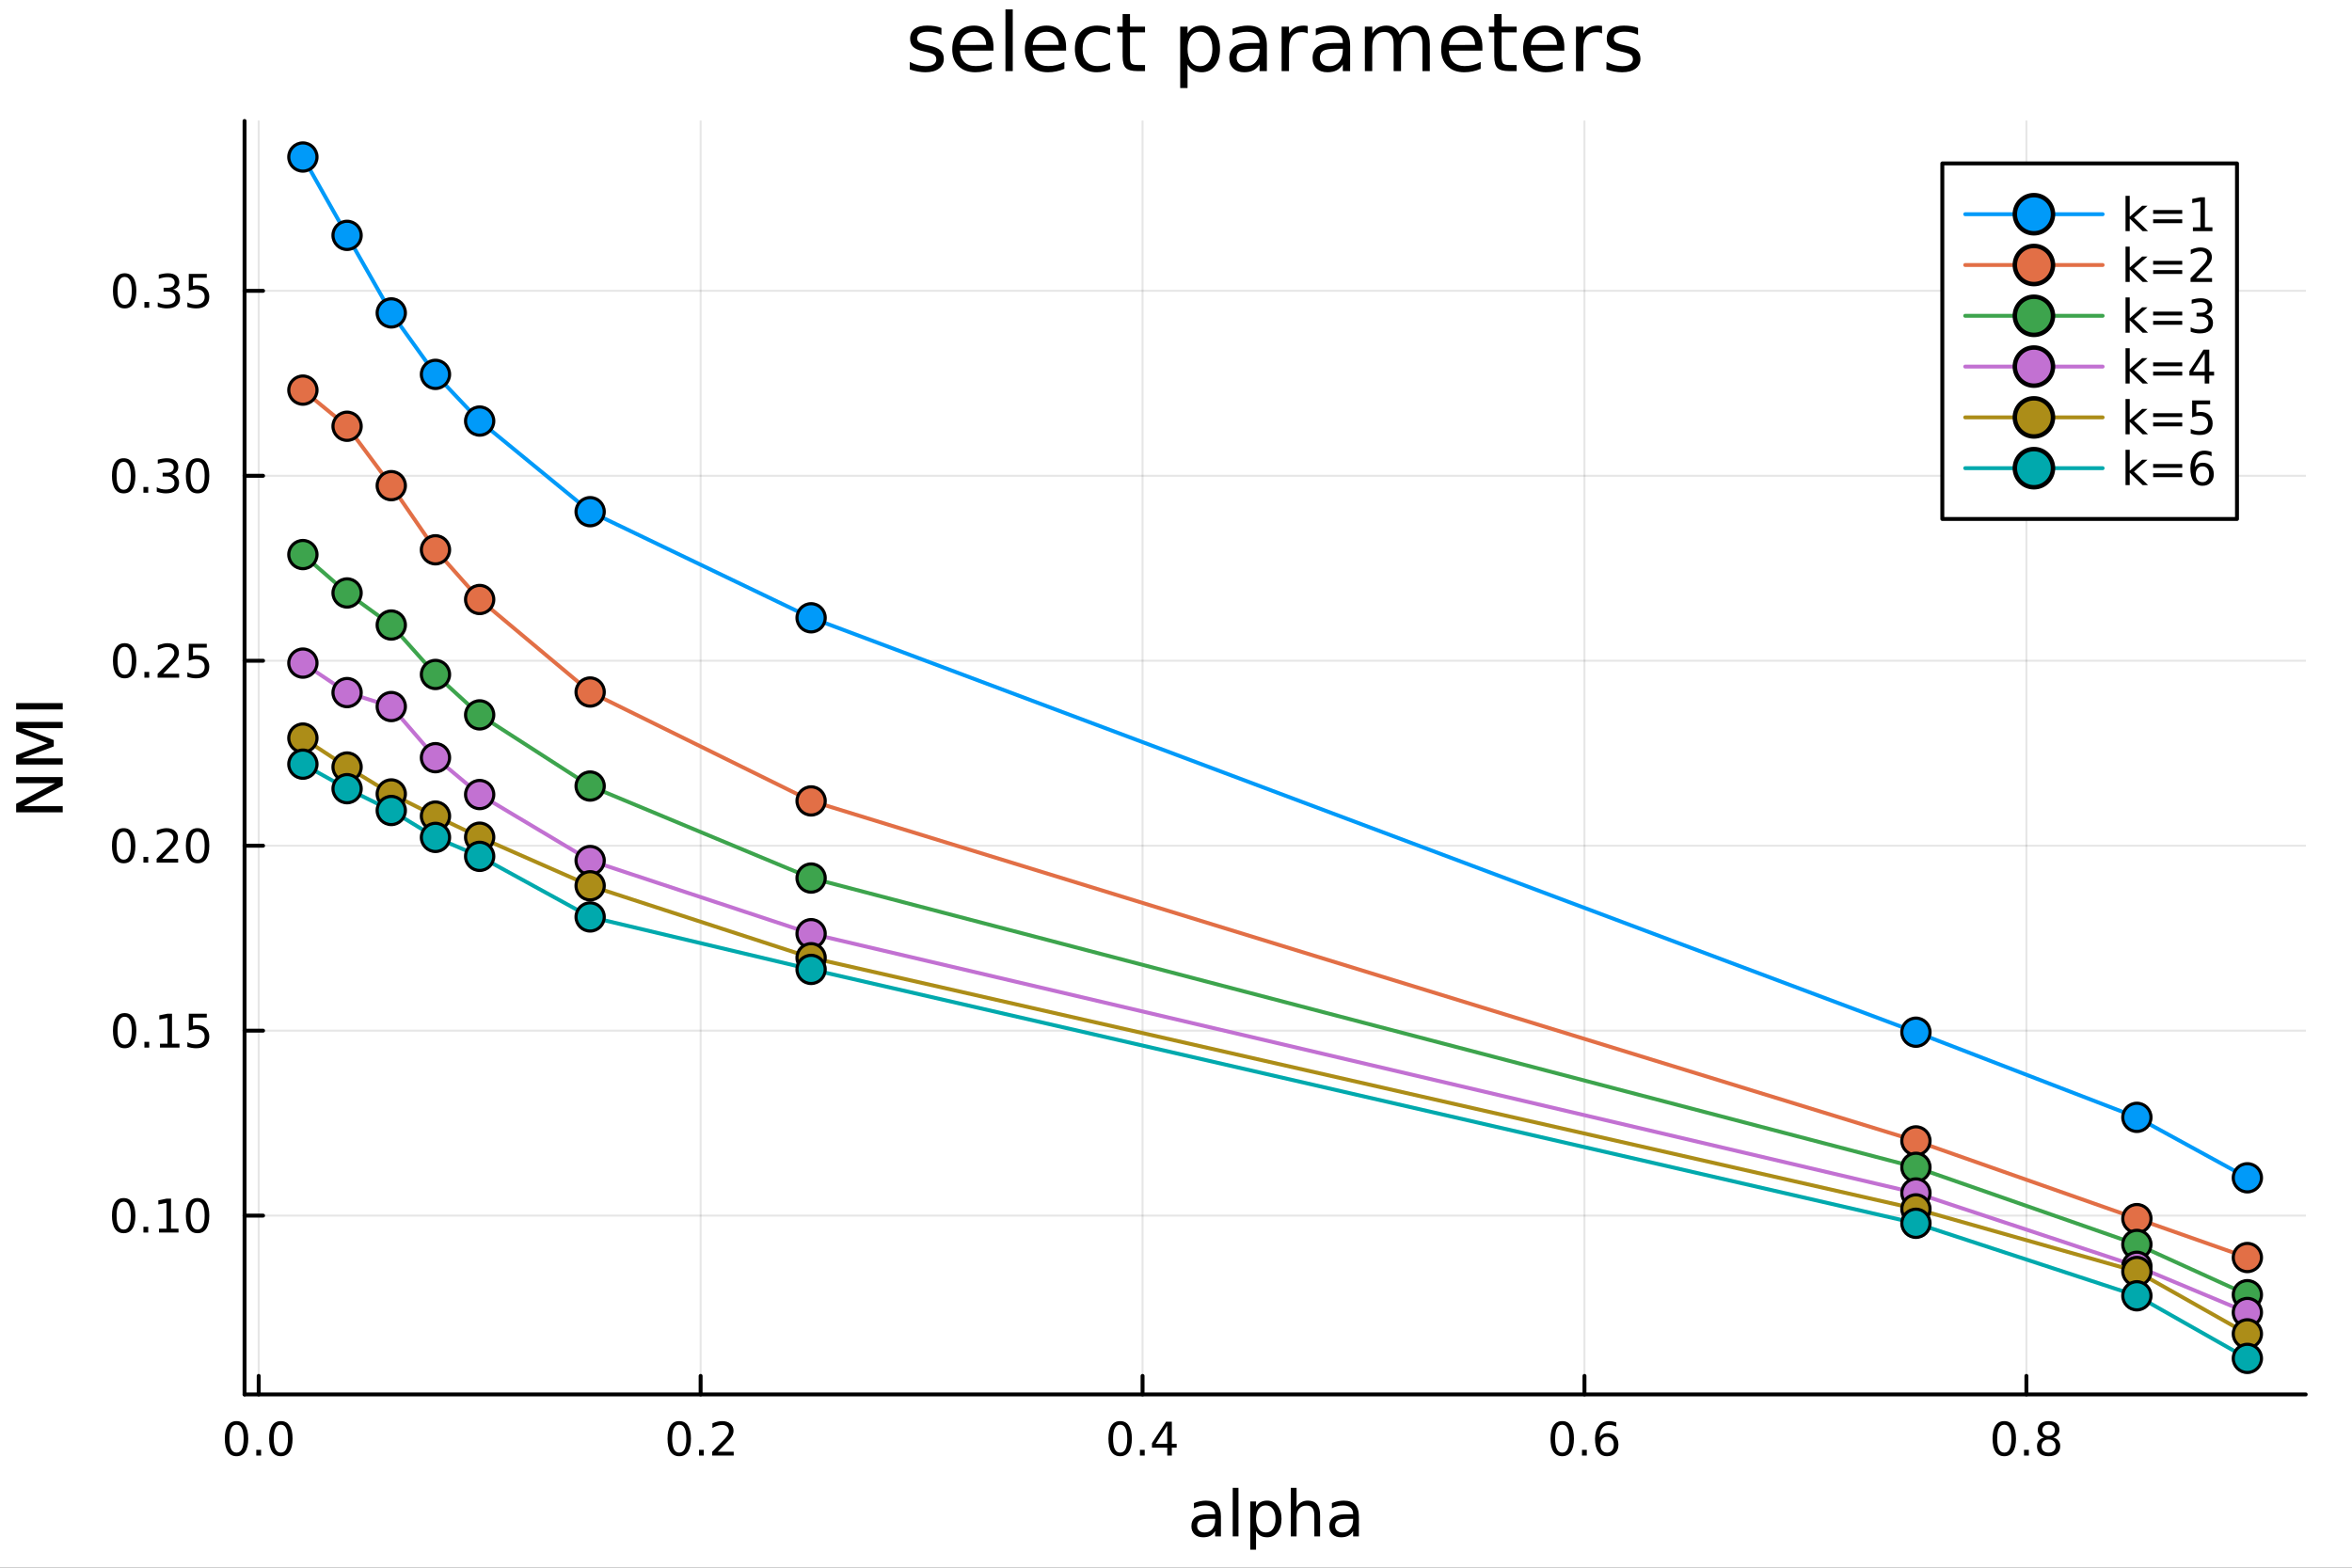 <?xml version="1.0" encoding="utf-8"?>
<svg xmlns="http://www.w3.org/2000/svg" xmlns:xlink="http://www.w3.org/1999/xlink" width="600" height="400" viewBox="0 0 2400 1600">
<rect x="0" y="0" width="2400" height="1600" fill="#333333" stroke="none"/>
<defs>
  <clipPath id="clip930">
    <rect x="0" y="0" width="2400" height="1600"/>
  </clipPath>
</defs>
<path clip-path="url(#clip930)" d="M0 1600 L2400 1600 L2400 0 L0 0  Z" fill="#ffffff" fill-rule="evenodd" fill-opacity="1"/>
<defs>
  <clipPath id="clip931">
    <rect x="480" y="0" width="1681" height="1600"/>
  </clipPath>
</defs>
<path clip-path="url(#clip930)" d="M249.542 1423.18 L2352.76 1423.18 L2352.76 123.472 L249.542 123.472  Z" fill="#ffffff" fill-rule="evenodd" fill-opacity="1"/>
<defs>
  <clipPath id="clip932">
    <rect x="249" y="123" width="2104" height="1301"/>
  </clipPath>
</defs>
<polyline clip-path="url(#clip932)" style="stroke:#000000; stroke-linecap:round; stroke-linejoin:round; stroke-width:2; stroke-opacity:0.1; fill:none" points="263.972,1423.18 263.972,123.472 "/>
<polyline clip-path="url(#clip932)" style="stroke:#000000; stroke-linecap:round; stroke-linejoin:round; stroke-width:2; stroke-opacity:0.1; fill:none" points="714.919,1423.18 714.919,123.472 "/>
<polyline clip-path="url(#clip932)" style="stroke:#000000; stroke-linecap:round; stroke-linejoin:round; stroke-width:2; stroke-opacity:0.1; fill:none" points="1165.87,1423.18 1165.87,123.472 "/>
<polyline clip-path="url(#clip932)" style="stroke:#000000; stroke-linecap:round; stroke-linejoin:round; stroke-width:2; stroke-opacity:0.1; fill:none" points="1616.81,1423.18 1616.81,123.472 "/>
<polyline clip-path="url(#clip932)" style="stroke:#000000; stroke-linecap:round; stroke-linejoin:round; stroke-width:2; stroke-opacity:0.1; fill:none" points="2067.76,1423.18 2067.76,123.472 "/>
<polyline clip-path="url(#clip930)" style="stroke:#000000; stroke-linecap:round; stroke-linejoin:round; stroke-width:4; stroke-opacity:1; fill:none" points="249.542,1423.18 2352.76,1423.18 "/>
<polyline clip-path="url(#clip930)" style="stroke:#000000; stroke-linecap:round; stroke-linejoin:round; stroke-width:4; stroke-opacity:1; fill:none" points="263.972,1423.18 263.972,1404.28 "/>
<polyline clip-path="url(#clip930)" style="stroke:#000000; stroke-linecap:round; stroke-linejoin:round; stroke-width:4; stroke-opacity:1; fill:none" points="714.919,1423.18 714.919,1404.28 "/>
<polyline clip-path="url(#clip930)" style="stroke:#000000; stroke-linecap:round; stroke-linejoin:round; stroke-width:4; stroke-opacity:1; fill:none" points="1165.87,1423.18 1165.87,1404.28 "/>
<polyline clip-path="url(#clip930)" style="stroke:#000000; stroke-linecap:round; stroke-linejoin:round; stroke-width:4; stroke-opacity:1; fill:none" points="1616.81,1423.18 1616.81,1404.28 "/>
<polyline clip-path="url(#clip930)" style="stroke:#000000; stroke-linecap:round; stroke-linejoin:round; stroke-width:4; stroke-opacity:1; fill:none" points="2067.76,1423.18 2067.76,1404.28 "/>
<path clip-path="url(#clip930)" d="M241.357 1454.1 Q237.746 1454.1 235.917 1457.66 Q234.111 1461.2 234.111 1468.33 Q234.111 1475.44 235.917 1479.01 Q237.746 1482.55 241.357 1482.55 Q244.991 1482.55 246.796 1479.01 Q248.625 1475.44 248.625 1468.33 Q248.625 1461.2 246.796 1457.66 Q244.991 1454.1 241.357 1454.1 M241.357 1450.39 Q247.167 1450.39 250.222 1455 Q253.301 1459.58 253.301 1468.33 Q253.301 1477.06 250.222 1481.67 Q247.167 1486.25 241.357 1486.25 Q235.547 1486.25 232.468 1481.67 Q229.412 1477.06 229.412 1468.33 Q229.412 1459.58 232.468 1455 Q235.547 1450.39 241.357 1450.39 Z" fill="#000000" fill-rule="nonzero" fill-opacity="1" /><path clip-path="url(#clip930)" d="M261.519 1479.7 L266.403 1479.7 L266.403 1485.58 L261.519 1485.58 L261.519 1479.7 Z" fill="#000000" fill-rule="nonzero" fill-opacity="1" /><path clip-path="url(#clip930)" d="M286.588 1454.1 Q282.977 1454.1 281.148 1457.66 Q279.343 1461.2 279.343 1468.33 Q279.343 1475.44 281.148 1479.01 Q282.977 1482.55 286.588 1482.55 Q290.222 1482.55 292.028 1479.01 Q293.856 1475.44 293.856 1468.33 Q293.856 1461.2 292.028 1457.66 Q290.222 1454.1 286.588 1454.1 M286.588 1450.39 Q292.398 1450.39 295.454 1455 Q298.532 1459.58 298.532 1468.33 Q298.532 1477.06 295.454 1481.67 Q292.398 1486.25 286.588 1486.25 Q280.778 1486.25 277.699 1481.67 Q274.644 1477.06 274.644 1468.33 Q274.644 1459.58 277.699 1455 Q280.778 1450.39 286.588 1450.39 Z" fill="#000000" fill-rule="nonzero" fill-opacity="1" /><path clip-path="url(#clip930)" d="M693.102 1454.1 Q689.491 1454.1 687.662 1457.66 Q685.856 1461.2 685.856 1468.33 Q685.856 1475.44 687.662 1479.01 Q689.491 1482.55 693.102 1482.55 Q696.736 1482.55 698.541 1479.01 Q700.37 1475.44 700.37 1468.33 Q700.37 1461.2 698.541 1457.66 Q696.736 1454.1 693.102 1454.1 M693.102 1450.39 Q698.912 1450.39 701.967 1455 Q705.046 1459.58 705.046 1468.33 Q705.046 1477.06 701.967 1481.67 Q698.912 1486.25 693.102 1486.25 Q687.292 1486.25 684.213 1481.67 Q681.157 1477.06 681.157 1468.33 Q681.157 1459.58 684.213 1455 Q687.292 1450.39 693.102 1450.39 Z" fill="#000000" fill-rule="nonzero" fill-opacity="1" /><path clip-path="url(#clip930)" d="M713.264 1479.7 L718.148 1479.7 L718.148 1485.58 L713.264 1485.58 L713.264 1479.7 Z" fill="#000000" fill-rule="nonzero" fill-opacity="1" /><path clip-path="url(#clip930)" d="M732.361 1481.64 L748.68 1481.64 L748.68 1485.58 L726.736 1485.58 L726.736 1481.64 Q729.398 1478.89 733.981 1474.26 Q738.588 1469.61 739.768 1468.27 Q742.013 1465.74 742.893 1464.01 Q743.796 1462.25 743.796 1460.56 Q743.796 1457.8 741.851 1456.07 Q739.93 1454.33 736.828 1454.33 Q734.629 1454.33 732.176 1455.09 Q729.745 1455.86 726.967 1457.41 L726.967 1452.69 Q729.791 1451.55 732.245 1450.97 Q734.699 1450.39 736.736 1450.39 Q742.106 1450.39 745.3 1453.08 Q748.495 1455.77 748.495 1460.26 Q748.495 1462.39 747.685 1464.31 Q746.898 1466.2 744.791 1468.8 Q744.213 1469.47 741.111 1472.69 Q738.009 1475.88 732.361 1481.64 Z" fill="#000000" fill-rule="nonzero" fill-opacity="1" /><path clip-path="url(#clip930)" d="M1143.01 1454.1 Q1139.4 1454.1 1137.57 1457.66 Q1135.76 1461.2 1135.76 1468.33 Q1135.76 1475.44 1137.57 1479.01 Q1139.4 1482.55 1143.01 1482.55 Q1146.64 1482.55 1148.45 1479.01 Q1150.27 1475.44 1150.27 1468.33 Q1150.27 1461.2 1148.45 1457.66 Q1146.64 1454.1 1143.01 1454.1 M1143.01 1450.39 Q1148.82 1450.39 1151.87 1455 Q1154.95 1459.58 1154.95 1468.33 Q1154.95 1477.06 1151.87 1481.67 Q1148.82 1486.25 1143.01 1486.25 Q1137.2 1486.25 1134.12 1481.67 Q1131.06 1477.06 1131.06 1468.33 Q1131.06 1459.58 1134.12 1455 Q1137.2 1450.39 1143.01 1450.39 Z" fill="#000000" fill-rule="nonzero" fill-opacity="1" /><path clip-path="url(#clip930)" d="M1163.17 1479.7 L1168.05 1479.7 L1168.05 1485.58 L1163.17 1485.58 L1163.17 1479.7 Z" fill="#000000" fill-rule="nonzero" fill-opacity="1" /><path clip-path="url(#clip930)" d="M1191.08 1455.09 L1179.28 1473.54 L1191.08 1473.54 L1191.08 1455.09 M1189.86 1451.02 L1195.74 1451.02 L1195.74 1473.54 L1200.67 1473.54 L1200.67 1477.43 L1195.74 1477.43 L1195.74 1485.58 L1191.08 1485.58 L1191.08 1477.43 L1175.48 1477.43 L1175.48 1472.92 L1189.86 1451.02 Z" fill="#000000" fill-rule="nonzero" fill-opacity="1" /><path clip-path="url(#clip930)" d="M1594.11 1454.1 Q1590.5 1454.1 1588.68 1457.66 Q1586.87 1461.2 1586.87 1468.33 Q1586.87 1475.44 1588.68 1479.01 Q1590.5 1482.55 1594.11 1482.55 Q1597.75 1482.55 1599.55 1479.01 Q1601.38 1475.44 1601.38 1468.33 Q1601.38 1461.2 1599.55 1457.66 Q1597.75 1454.1 1594.11 1454.1 M1594.11 1450.39 Q1599.92 1450.39 1602.98 1455 Q1606.06 1459.58 1606.06 1468.33 Q1606.06 1477.06 1602.98 1481.67 Q1599.92 1486.25 1594.11 1486.25 Q1588.3 1486.25 1585.23 1481.67 Q1582.17 1477.06 1582.17 1468.33 Q1582.17 1459.58 1585.23 1455 Q1588.3 1450.39 1594.11 1450.39 Z" fill="#000000" fill-rule="nonzero" fill-opacity="1" /><path clip-path="url(#clip930)" d="M1614.28 1479.7 L1619.16 1479.7 L1619.16 1485.58 L1614.28 1485.58 L1614.28 1479.7 Z" fill="#000000" fill-rule="nonzero" fill-opacity="1" /><path clip-path="url(#clip930)" d="M1639.92 1466.44 Q1636.78 1466.44 1634.92 1468.59 Q1633.1 1470.74 1633.1 1474.49 Q1633.1 1478.22 1634.92 1480.39 Q1636.78 1482.55 1639.92 1482.55 Q1643.07 1482.55 1644.9 1480.39 Q1646.75 1478.22 1646.75 1474.49 Q1646.75 1470.74 1644.9 1468.59 Q1643.07 1466.44 1639.92 1466.44 M1649.21 1451.78 L1649.21 1456.04 Q1647.45 1455.21 1645.64 1454.77 Q1643.86 1454.33 1642.1 1454.33 Q1637.47 1454.33 1635.02 1457.45 Q1632.59 1460.58 1632.24 1466.9 Q1633.61 1464.89 1635.67 1463.82 Q1637.73 1462.73 1640.2 1462.73 Q1645.41 1462.73 1648.42 1465.9 Q1651.45 1469.05 1651.45 1474.49 Q1651.45 1479.82 1648.3 1483.03 Q1645.16 1486.25 1639.92 1486.25 Q1633.93 1486.25 1630.76 1481.67 Q1627.59 1477.06 1627.59 1468.33 Q1627.59 1460.14 1631.48 1455.28 Q1635.36 1450.39 1641.92 1450.39 Q1643.67 1450.39 1645.46 1450.74 Q1647.26 1451.09 1649.21 1451.78 Z" fill="#000000" fill-rule="nonzero" fill-opacity="1" /><path clip-path="url(#clip930)" d="M2045.19 1454.1 Q2041.58 1454.1 2039.75 1457.66 Q2037.94 1461.2 2037.94 1468.33 Q2037.94 1475.44 2039.75 1479.01 Q2041.58 1482.55 2045.19 1482.55 Q2048.82 1482.55 2050.63 1479.01 Q2052.46 1475.44 2052.46 1468.33 Q2052.46 1461.2 2050.63 1457.66 Q2048.82 1454.1 2045.19 1454.1 M2045.19 1450.39 Q2051 1450.39 2054.05 1455 Q2057.13 1459.58 2057.13 1468.33 Q2057.13 1477.06 2054.05 1481.67 Q2051 1486.25 2045.19 1486.25 Q2039.38 1486.25 2036.3 1481.67 Q2033.24 1477.06 2033.24 1468.33 Q2033.24 1459.58 2036.3 1455 Q2039.38 1450.39 2045.19 1450.39 Z" fill="#000000" fill-rule="nonzero" fill-opacity="1" /><path clip-path="url(#clip930)" d="M2065.35 1479.7 L2070.23 1479.7 L2070.23 1485.58 L2065.35 1485.58 L2065.35 1479.7 Z" fill="#000000" fill-rule="nonzero" fill-opacity="1" /><path clip-path="url(#clip930)" d="M2090.42 1469.17 Q2087.09 1469.17 2085.17 1470.95 Q2083.27 1472.73 2083.27 1475.86 Q2083.27 1478.98 2085.17 1480.77 Q2087.09 1482.55 2090.42 1482.55 Q2093.75 1482.55 2095.67 1480.77 Q2097.6 1478.96 2097.6 1475.86 Q2097.6 1472.73 2095.67 1470.95 Q2093.78 1469.17 2090.42 1469.17 M2085.74 1467.18 Q2082.73 1466.44 2081.04 1464.38 Q2079.38 1462.32 2079.38 1459.35 Q2079.38 1455.21 2082.32 1452.8 Q2085.28 1450.39 2090.42 1450.39 Q2095.58 1450.39 2098.52 1452.8 Q2101.46 1455.21 2101.46 1459.35 Q2101.46 1462.32 2099.77 1464.38 Q2098.1 1466.44 2095.12 1467.18 Q2098.5 1467.96 2100.37 1470.26 Q2102.27 1472.55 2102.27 1475.86 Q2102.27 1480.88 2099.19 1483.57 Q2096.14 1486.25 2090.42 1486.25 Q2084.7 1486.25 2081.62 1483.57 Q2078.57 1480.88 2078.57 1475.86 Q2078.57 1472.55 2080.47 1470.26 Q2082.36 1467.96 2085.74 1467.18 M2084.03 1459.79 Q2084.03 1462.48 2085.7 1463.98 Q2087.39 1465.49 2090.42 1465.49 Q2093.43 1465.49 2095.12 1463.98 Q2096.83 1462.48 2096.83 1459.79 Q2096.83 1457.11 2095.12 1455.6 Q2093.43 1454.1 2090.42 1454.1 Q2087.39 1454.1 2085.7 1455.6 Q2084.03 1457.11 2084.03 1459.79 Z" fill="#000000" fill-rule="nonzero" fill-opacity="1" /><path clip-path="url(#clip930)" d="M1234.15 1550.12 Q1227.05 1550.12 1224.31 1551.75 Q1221.58 1553.37 1221.58 1557.29 Q1221.58 1560.4 1223.61 1562.25 Q1225.68 1564.07 1229.22 1564.07 Q1234.09 1564.07 1237.01 1560.63 Q1239.97 1557.16 1239.97 1551.43 L1239.97 1550.12 L1234.15 1550.12 M1245.83 1547.71 L1245.83 1568.04 L1239.97 1568.04 L1239.97 1562.63 Q1237.97 1565.88 1234.98 1567.44 Q1231.99 1568.97 1227.66 1568.97 Q1222.18 1568.97 1218.94 1565.91 Q1215.72 1562.82 1215.72 1557.67 Q1215.72 1551.65 1219.73 1548.6 Q1223.77 1545.54 1231.76 1545.54 L1239.97 1545.54 L1239.97 1544.97 Q1239.97 1540.93 1237.3 1538.73 Q1234.66 1536.5 1229.85 1536.5 Q1226.8 1536.5 1223.9 1537.23 Q1221 1537.97 1218.33 1539.43 L1218.33 1534.02 Q1221.55 1532.78 1224.57 1532.17 Q1227.59 1531.54 1230.46 1531.54 Q1238.19 1531.54 1242.01 1535.55 Q1245.83 1539.56 1245.83 1547.71 Z" fill="#000000" fill-rule="nonzero" fill-opacity="1" /><path clip-path="url(#clip930)" d="M1257.89 1518.52 L1263.75 1518.52 L1263.75 1568.04 L1257.89 1568.04 L1257.89 1518.52 Z" fill="#000000" fill-rule="nonzero" fill-opacity="1" /><path clip-path="url(#clip930)" d="M1281.67 1562.7 L1281.67 1581.6 L1275.78 1581.6 L1275.78 1532.4 L1281.67 1532.4 L1281.67 1537.81 Q1283.52 1534.62 1286.32 1533.1 Q1289.15 1531.54 1293.06 1531.54 Q1299.56 1531.54 1303.6 1536.69 Q1307.67 1541.85 1307.67 1550.25 Q1307.67 1558.65 1303.6 1563.81 Q1299.56 1568.97 1293.06 1568.97 Q1289.15 1568.97 1286.32 1567.44 Q1283.52 1565.88 1281.67 1562.7 M1301.59 1550.25 Q1301.59 1543.79 1298.92 1540.13 Q1296.28 1536.44 1291.63 1536.44 Q1286.99 1536.44 1284.31 1540.13 Q1281.67 1543.79 1281.67 1550.25 Q1281.67 1556.71 1284.31 1560.4 Q1286.99 1564.07 1291.63 1564.07 Q1296.28 1564.07 1298.92 1560.4 Q1301.59 1556.71 1301.59 1550.25 Z" fill="#000000" fill-rule="nonzero" fill-opacity="1" /><path clip-path="url(#clip930)" d="M1347.01 1546.53 L1347.01 1568.04 L1341.16 1568.04 L1341.16 1546.72 Q1341.16 1541.66 1339.18 1539.14 Q1337.21 1536.63 1333.26 1536.63 Q1328.52 1536.63 1325.78 1539.65 Q1323.05 1542.68 1323.05 1547.9 L1323.05 1568.04 L1317.16 1568.04 L1317.16 1518.52 L1323.05 1518.52 L1323.05 1537.93 Q1325.15 1534.72 1327.98 1533.13 Q1330.84 1531.54 1334.57 1531.54 Q1340.71 1531.54 1343.86 1535.36 Q1347.01 1539.14 1347.01 1546.53 Z" fill="#000000" fill-rule="nonzero" fill-opacity="1" /><path clip-path="url(#clip930)" d="M1374.9 1550.12 Q1367.8 1550.12 1365.06 1551.75 Q1362.32 1553.37 1362.32 1557.29 Q1362.32 1560.4 1364.36 1562.25 Q1366.43 1564.07 1369.96 1564.07 Q1374.83 1564.07 1377.76 1560.63 Q1380.72 1557.16 1380.72 1551.43 L1380.72 1550.12 L1374.9 1550.12 M1386.58 1547.71 L1386.58 1568.04 L1380.72 1568.04 L1380.72 1562.63 Q1378.72 1565.88 1375.72 1567.44 Q1372.73 1568.97 1368.4 1568.97 Q1362.93 1568.97 1359.68 1565.91 Q1356.47 1562.82 1356.47 1557.67 Q1356.47 1551.65 1360.48 1548.6 Q1364.52 1545.54 1372.51 1545.54 L1380.72 1545.54 L1380.72 1544.97 Q1380.72 1540.93 1378.05 1538.73 Q1375.4 1536.5 1370.6 1536.5 Q1367.54 1536.5 1364.65 1537.23 Q1361.75 1537.97 1359.08 1539.43 L1359.08 1534.02 Q1362.29 1532.78 1365.32 1532.17 Q1368.34 1531.54 1371.2 1531.54 Q1378.94 1531.54 1382.76 1535.55 Q1386.58 1539.56 1386.58 1547.71 Z" fill="#000000" fill-rule="nonzero" fill-opacity="1" /><polyline clip-path="url(#clip932)" style="stroke:#000000; stroke-linecap:round; stroke-linejoin:round; stroke-width:2; stroke-opacity:0.1; fill:none" points="249.542,1240.67 2352.76,1240.67 "/>
<polyline clip-path="url(#clip932)" style="stroke:#000000; stroke-linecap:round; stroke-linejoin:round; stroke-width:2; stroke-opacity:0.1; fill:none" points="249.542,1051.9 2352.76,1051.9 "/>
<polyline clip-path="url(#clip932)" style="stroke:#000000; stroke-linecap:round; stroke-linejoin:round; stroke-width:2; stroke-opacity:0.1; fill:none" points="249.542,863.129 2352.76,863.129 "/>
<polyline clip-path="url(#clip932)" style="stroke:#000000; stroke-linecap:round; stroke-linejoin:round; stroke-width:2; stroke-opacity:0.1; fill:none" points="249.542,674.358 2352.76,674.358 "/>
<polyline clip-path="url(#clip932)" style="stroke:#000000; stroke-linecap:round; stroke-linejoin:round; stroke-width:2; stroke-opacity:0.1; fill:none" points="249.542,485.587 2352.76,485.587 "/>
<polyline clip-path="url(#clip932)" style="stroke:#000000; stroke-linecap:round; stroke-linejoin:round; stroke-width:2; stroke-opacity:0.1; fill:none" points="249.542,296.816 2352.76,296.816 "/>
<polyline clip-path="url(#clip930)" style="stroke:#000000; stroke-linecap:round; stroke-linejoin:round; stroke-width:4; stroke-opacity:1; fill:none" points="249.542,1423.18 249.542,123.472 "/>
<polyline clip-path="url(#clip930)" style="stroke:#000000; stroke-linecap:round; stroke-linejoin:round; stroke-width:4; stroke-opacity:1; fill:none" points="249.542,1240.67 268.44,1240.67 "/>
<polyline clip-path="url(#clip930)" style="stroke:#000000; stroke-linecap:round; stroke-linejoin:round; stroke-width:4; stroke-opacity:1; fill:none" points="249.542,1051.9 268.44,1051.9 "/>
<polyline clip-path="url(#clip930)" style="stroke:#000000; stroke-linecap:round; stroke-linejoin:round; stroke-width:4; stroke-opacity:1; fill:none" points="249.542,863.129 268.44,863.129 "/>
<polyline clip-path="url(#clip930)" style="stroke:#000000; stroke-linecap:round; stroke-linejoin:round; stroke-width:4; stroke-opacity:1; fill:none" points="249.542,674.358 268.44,674.358 "/>
<polyline clip-path="url(#clip930)" style="stroke:#000000; stroke-linecap:round; stroke-linejoin:round; stroke-width:4; stroke-opacity:1; fill:none" points="249.542,485.587 268.44,485.587 "/>
<polyline clip-path="url(#clip930)" style="stroke:#000000; stroke-linecap:round; stroke-linejoin:round; stroke-width:4; stroke-opacity:1; fill:none" points="249.542,296.816 268.44,296.816 "/>
<path clip-path="url(#clip930)" d="M126.205 1226.47 Q122.593 1226.47 120.765 1230.03 Q118.959 1233.58 118.959 1240.71 Q118.959 1247.81 120.765 1251.38 Q122.593 1254.92 126.205 1254.92 Q129.839 1254.92 131.644 1251.38 Q133.473 1247.81 133.473 1240.71 Q133.473 1233.58 131.644 1230.03 Q129.839 1226.47 126.205 1226.47 M126.205 1222.77 Q132.015 1222.77 135.07 1227.37 Q138.149 1231.96 138.149 1240.71 Q138.149 1249.43 135.07 1254.04 Q132.015 1258.62 126.205 1258.62 Q120.394 1258.62 117.316 1254.04 Q114.26 1249.43 114.26 1240.71 Q114.26 1231.96 117.316 1227.37 Q120.394 1222.77 126.205 1222.77 Z" fill="#000000" fill-rule="nonzero" fill-opacity="1" /><path clip-path="url(#clip930)" d="M146.366 1252.07 L151.251 1252.07 L151.251 1257.95 L146.366 1257.95 L146.366 1252.07 Z" fill="#000000" fill-rule="nonzero" fill-opacity="1" /><path clip-path="url(#clip930)" d="M162.246 1254.02 L169.885 1254.02 L169.885 1227.65 L161.575 1229.32 L161.575 1225.06 L169.839 1223.39 L174.514 1223.39 L174.514 1254.02 L182.153 1254.02 L182.153 1257.95 L162.246 1257.95 L162.246 1254.02 Z" fill="#000000" fill-rule="nonzero" fill-opacity="1" /><path clip-path="url(#clip930)" d="M201.598 1226.47 Q197.987 1226.47 196.158 1230.03 Q194.352 1233.58 194.352 1240.71 Q194.352 1247.81 196.158 1251.38 Q197.987 1254.92 201.598 1254.92 Q205.232 1254.92 207.037 1251.38 Q208.866 1247.81 208.866 1240.71 Q208.866 1233.58 207.037 1230.03 Q205.232 1226.47 201.598 1226.47 M201.598 1222.77 Q207.408 1222.77 210.463 1227.37 Q213.542 1231.96 213.542 1240.71 Q213.542 1249.43 210.463 1254.04 Q207.408 1258.62 201.598 1258.62 Q195.787 1258.62 192.709 1254.04 Q189.653 1249.43 189.653 1240.71 Q189.653 1231.96 192.709 1227.37 Q195.787 1222.77 201.598 1222.77 Z" fill="#000000" fill-rule="nonzero" fill-opacity="1" /><path clip-path="url(#clip930)" d="M127.2 1037.7 Q123.589 1037.7 121.76 1041.26 Q119.955 1044.8 119.955 1051.93 Q119.955 1059.04 121.76 1062.61 Q123.589 1066.15 127.2 1066.15 Q130.834 1066.15 132.64 1062.61 Q134.468 1059.04 134.468 1051.93 Q134.468 1044.8 132.64 1041.26 Q130.834 1037.7 127.2 1037.7 M127.2 1033.99 Q133.01 1033.99 136.066 1038.6 Q139.144 1043.18 139.144 1051.93 Q139.144 1060.66 136.066 1065.27 Q133.01 1069.85 127.2 1069.85 Q121.39 1069.85 118.311 1065.27 Q115.256 1060.66 115.256 1051.93 Q115.256 1043.18 118.311 1038.6 Q121.39 1033.99 127.2 1033.99 Z" fill="#000000" fill-rule="nonzero" fill-opacity="1" /><path clip-path="url(#clip930)" d="M147.362 1063.3 L152.246 1063.3 L152.246 1069.18 L147.362 1069.18 L147.362 1063.3 Z" fill="#000000" fill-rule="nonzero" fill-opacity="1" /><path clip-path="url(#clip930)" d="M163.241 1065.24 L170.88 1065.24 L170.88 1038.88 L162.57 1040.55 L162.57 1036.29 L170.834 1034.62 L175.51 1034.62 L175.51 1065.24 L183.149 1065.24 L183.149 1069.18 L163.241 1069.18 L163.241 1065.24 Z" fill="#000000" fill-rule="nonzero" fill-opacity="1" /><path clip-path="url(#clip930)" d="M192.639 1034.62 L210.996 1034.62 L210.996 1038.55 L196.922 1038.55 L196.922 1047.03 Q197.94 1046.68 198.959 1046.52 Q199.977 1046.33 200.996 1046.33 Q206.783 1046.33 210.162 1049.5 Q213.542 1052.67 213.542 1058.09 Q213.542 1063.67 210.07 1066.77 Q206.598 1069.85 200.278 1069.85 Q198.102 1069.85 195.834 1069.48 Q193.588 1069.11 191.181 1068.37 L191.181 1063.67 Q193.264 1064.8 195.487 1065.36 Q197.709 1065.92 200.186 1065.92 Q204.19 1065.92 206.528 1063.81 Q208.866 1061.7 208.866 1058.09 Q208.866 1054.48 206.528 1052.37 Q204.19 1050.27 200.186 1050.27 Q198.311 1050.27 196.436 1050.68 Q194.584 1051.1 192.639 1051.98 L192.639 1034.62 Z" fill="#000000" fill-rule="nonzero" fill-opacity="1" /><path clip-path="url(#clip930)" d="M126.205 848.927 Q122.593 848.927 120.765 852.492 Q118.959 856.034 118.959 863.163 Q118.959 870.27 120.765 873.834 Q122.593 877.376 126.205 877.376 Q129.839 877.376 131.644 873.834 Q133.473 870.27 133.473 863.163 Q133.473 856.034 131.644 852.492 Q129.839 848.927 126.205 848.927 M126.205 845.224 Q132.015 845.224 135.07 849.83 Q138.149 854.413 138.149 863.163 Q138.149 871.89 135.07 876.497 Q132.015 881.08 126.205 881.08 Q120.394 881.08 117.316 876.497 Q114.26 871.89 114.26 863.163 Q114.26 854.413 117.316 849.83 Q120.394 845.224 126.205 845.224 Z" fill="#000000" fill-rule="nonzero" fill-opacity="1" /><path clip-path="url(#clip930)" d="M146.366 874.529 L151.251 874.529 L151.251 880.409 L146.366 880.409 L146.366 874.529 Z" fill="#000000" fill-rule="nonzero" fill-opacity="1" /><path clip-path="url(#clip930)" d="M165.464 876.473 L181.783 876.473 L181.783 880.409 L159.839 880.409 L159.839 876.473 Q162.501 873.719 167.084 869.089 Q171.69 864.436 172.871 863.094 Q175.116 860.571 175.996 858.835 Q176.899 857.075 176.899 855.386 Q176.899 852.631 174.954 850.895 Q173.033 849.159 169.931 849.159 Q167.732 849.159 165.278 849.923 Q162.848 850.686 160.07 852.237 L160.07 847.515 Q162.894 846.381 165.348 845.802 Q167.802 845.224 169.839 845.224 Q175.209 845.224 178.403 847.909 Q181.598 850.594 181.598 855.085 Q181.598 857.214 180.788 859.135 Q180.001 861.034 177.894 863.626 Q177.315 864.297 174.214 867.515 Q171.112 870.709 165.464 876.473 Z" fill="#000000" fill-rule="nonzero" fill-opacity="1" /><path clip-path="url(#clip930)" d="M201.598 848.927 Q197.987 848.927 196.158 852.492 Q194.352 856.034 194.352 863.163 Q194.352 870.27 196.158 873.834 Q197.987 877.376 201.598 877.376 Q205.232 877.376 207.037 873.834 Q208.866 870.27 208.866 863.163 Q208.866 856.034 207.037 852.492 Q205.232 848.927 201.598 848.927 M201.598 845.224 Q207.408 845.224 210.463 849.83 Q213.542 854.413 213.542 863.163 Q213.542 871.89 210.463 876.497 Q207.408 881.08 201.598 881.08 Q195.787 881.08 192.709 876.497 Q189.653 871.89 189.653 863.163 Q189.653 854.413 192.709 849.83 Q195.787 845.224 201.598 845.224 Z" fill="#000000" fill-rule="nonzero" fill-opacity="1" /><path clip-path="url(#clip930)" d="M127.2 660.156 Q123.589 660.156 121.76 663.721 Q119.955 667.263 119.955 674.392 Q119.955 681.499 121.76 685.063 Q123.589 688.605 127.2 688.605 Q130.834 688.605 132.64 685.063 Q134.468 681.499 134.468 674.392 Q134.468 667.263 132.64 663.721 Q130.834 660.156 127.2 660.156 M127.2 656.453 Q133.01 656.453 136.066 661.059 Q139.144 665.642 139.144 674.392 Q139.144 683.119 136.066 687.726 Q133.01 692.309 127.2 692.309 Q121.39 692.309 118.311 687.726 Q115.256 683.119 115.256 674.392 Q115.256 665.642 118.311 661.059 Q121.39 656.453 127.2 656.453 Z" fill="#000000" fill-rule="nonzero" fill-opacity="1" /><path clip-path="url(#clip930)" d="M147.362 685.758 L152.246 685.758 L152.246 691.638 L147.362 691.638 L147.362 685.758 Z" fill="#000000" fill-rule="nonzero" fill-opacity="1" /><path clip-path="url(#clip930)" d="M166.459 687.702 L182.778 687.702 L182.778 691.638 L160.834 691.638 L160.834 687.702 Q163.496 684.948 168.079 680.318 Q172.686 675.665 173.866 674.323 Q176.112 671.8 176.991 670.064 Q177.894 668.304 177.894 666.615 Q177.894 663.86 175.95 662.124 Q174.028 660.388 170.927 660.388 Q168.727 660.388 166.274 661.152 Q163.843 661.915 161.065 663.466 L161.065 658.744 Q163.89 657.61 166.343 657.031 Q168.797 656.453 170.834 656.453 Q176.204 656.453 179.399 659.138 Q182.593 661.823 182.593 666.314 Q182.593 668.443 181.783 670.365 Q180.996 672.263 178.889 674.855 Q178.311 675.527 175.209 678.744 Q172.107 681.939 166.459 687.702 Z" fill="#000000" fill-rule="nonzero" fill-opacity="1" /><path clip-path="url(#clip930)" d="M192.639 657.078 L210.996 657.078 L210.996 661.013 L196.922 661.013 L196.922 669.485 Q197.94 669.138 198.959 668.976 Q199.977 668.79 200.996 668.79 Q206.783 668.79 210.162 671.962 Q213.542 675.133 213.542 680.55 Q213.542 686.128 210.07 689.23 Q206.598 692.309 200.278 692.309 Q198.102 692.309 195.834 691.938 Q193.588 691.568 191.181 690.827 L191.181 686.128 Q193.264 687.263 195.487 687.818 Q197.709 688.374 200.186 688.374 Q204.19 688.374 206.528 686.267 Q208.866 684.161 208.866 680.55 Q208.866 676.939 206.528 674.832 Q204.19 672.726 200.186 672.726 Q198.311 672.726 196.436 673.142 Q194.584 673.559 192.639 674.439 L192.639 657.078 Z" fill="#000000" fill-rule="nonzero" fill-opacity="1" /><path clip-path="url(#clip930)" d="M126.205 471.385 Q122.593 471.385 120.765 474.95 Q118.959 478.492 118.959 485.621 Q118.959 492.728 120.765 496.293 Q122.593 499.834 126.205 499.834 Q129.839 499.834 131.644 496.293 Q133.473 492.728 133.473 485.621 Q133.473 478.492 131.644 474.95 Q129.839 471.385 126.205 471.385 M126.205 467.682 Q132.015 467.682 135.07 472.288 Q138.149 476.871 138.149 485.621 Q138.149 494.348 135.07 498.955 Q132.015 503.538 126.205 503.538 Q120.394 503.538 117.316 498.955 Q114.26 494.348 114.26 485.621 Q114.26 476.871 117.316 472.288 Q120.394 467.682 126.205 467.682 Z" fill="#000000" fill-rule="nonzero" fill-opacity="1" /><path clip-path="url(#clip930)" d="M146.366 496.987 L151.251 496.987 L151.251 502.867 L146.366 502.867 L146.366 496.987 Z" fill="#000000" fill-rule="nonzero" fill-opacity="1" /><path clip-path="url(#clip930)" d="M175.602 484.232 Q178.959 484.95 180.834 487.218 Q182.732 489.487 182.732 492.82 Q182.732 497.936 179.214 500.737 Q175.695 503.538 169.214 503.538 Q167.038 503.538 164.723 503.098 Q162.431 502.681 159.978 501.825 L159.978 497.311 Q161.922 498.445 164.237 499.024 Q166.552 499.603 169.075 499.603 Q173.473 499.603 175.764 497.867 Q178.079 496.13 178.079 492.82 Q178.079 489.765 175.926 488.052 Q173.797 486.316 169.977 486.316 L165.95 486.316 L165.95 482.473 L170.163 482.473 Q173.612 482.473 175.44 481.107 Q177.269 479.719 177.269 477.126 Q177.269 474.464 175.371 473.052 Q173.496 471.617 169.977 471.617 Q168.056 471.617 165.857 472.033 Q163.658 472.45 161.019 473.33 L161.019 469.163 Q163.681 468.422 165.996 468.052 Q168.334 467.682 170.394 467.682 Q175.718 467.682 178.82 470.112 Q181.922 472.519 181.922 476.64 Q181.922 479.51 180.278 481.501 Q178.635 483.469 175.602 484.232 Z" fill="#000000" fill-rule="nonzero" fill-opacity="1" /><path clip-path="url(#clip930)" d="M201.598 471.385 Q197.987 471.385 196.158 474.95 Q194.352 478.492 194.352 485.621 Q194.352 492.728 196.158 496.293 Q197.987 499.834 201.598 499.834 Q205.232 499.834 207.037 496.293 Q208.866 492.728 208.866 485.621 Q208.866 478.492 207.037 474.95 Q205.232 471.385 201.598 471.385 M201.598 467.682 Q207.408 467.682 210.463 472.288 Q213.542 476.871 213.542 485.621 Q213.542 494.348 210.463 498.955 Q207.408 503.538 201.598 503.538 Q195.787 503.538 192.709 498.955 Q189.653 494.348 189.653 485.621 Q189.653 476.871 192.709 472.288 Q195.787 467.682 201.598 467.682 Z" fill="#000000" fill-rule="nonzero" fill-opacity="1" /><path clip-path="url(#clip930)" d="M127.2 282.614 Q123.589 282.614 121.76 286.179 Q119.955 289.721 119.955 296.85 Q119.955 303.957 121.76 307.522 Q123.589 311.063 127.2 311.063 Q130.834 311.063 132.64 307.522 Q134.468 303.957 134.468 296.85 Q134.468 289.721 132.64 286.179 Q130.834 282.614 127.2 282.614 M127.2 278.911 Q133.01 278.911 136.066 283.517 Q139.144 288.1 139.144 296.85 Q139.144 305.577 136.066 310.184 Q133.01 314.767 127.2 314.767 Q121.39 314.767 118.311 310.184 Q115.256 305.577 115.256 296.85 Q115.256 288.1 118.311 283.517 Q121.39 278.911 127.2 278.911 Z" fill="#000000" fill-rule="nonzero" fill-opacity="1" /><path clip-path="url(#clip930)" d="M147.362 308.216 L152.246 308.216 L152.246 314.096 L147.362 314.096 L147.362 308.216 Z" fill="#000000" fill-rule="nonzero" fill-opacity="1" /><path clip-path="url(#clip930)" d="M176.598 295.461 Q179.954 296.179 181.829 298.447 Q183.727 300.716 183.727 304.049 Q183.727 309.165 180.209 311.966 Q176.69 314.767 170.209 314.767 Q168.033 314.767 165.718 314.327 Q163.427 313.91 160.973 313.054 L160.973 308.54 Q162.917 309.674 165.232 310.253 Q167.547 310.832 170.07 310.832 Q174.468 310.832 176.76 309.096 Q179.075 307.359 179.075 304.049 Q179.075 300.994 176.922 299.281 Q174.792 297.545 170.973 297.545 L166.945 297.545 L166.945 293.702 L171.158 293.702 Q174.607 293.702 176.436 292.336 Q178.264 290.948 178.264 288.355 Q178.264 285.693 176.366 284.281 Q174.491 282.846 170.973 282.846 Q169.052 282.846 166.852 283.262 Q164.653 283.679 162.015 284.559 L162.015 280.392 Q164.677 279.651 166.991 279.281 Q169.329 278.911 171.389 278.911 Q176.714 278.911 179.815 281.341 Q182.917 283.749 182.917 287.869 Q182.917 290.739 181.274 292.73 Q179.63 294.698 176.598 295.461 Z" fill="#000000" fill-rule="nonzero" fill-opacity="1" /><path clip-path="url(#clip930)" d="M192.639 279.536 L210.996 279.536 L210.996 283.471 L196.922 283.471 L196.922 291.943 Q197.94 291.596 198.959 291.434 Q199.977 291.248 200.996 291.248 Q206.783 291.248 210.162 294.42 Q213.542 297.591 213.542 303.008 Q213.542 308.586 210.07 311.688 Q206.598 314.767 200.278 314.767 Q198.102 314.767 195.834 314.396 Q193.588 314.026 191.181 313.285 L191.181 308.586 Q193.264 309.721 195.487 310.276 Q197.709 310.832 200.186 310.832 Q204.19 310.832 206.528 308.725 Q208.866 306.619 208.866 303.008 Q208.866 299.397 206.528 297.29 Q204.19 295.184 200.186 295.184 Q198.311 295.184 196.436 295.6 Q194.584 296.017 192.639 296.897 L192.639 279.536 Z" fill="#000000" fill-rule="nonzero" fill-opacity="1" /><path clip-path="url(#clip930)" d="M16.484 829.042 L16.484 820.384 L56.238 799.314 L16.484 799.314 L16.484 793.076 L64.004 793.076 L64.004 801.733 L24.25 822.803 L64.004 822.803 L64.004 829.042 L16.484 829.042 Z" fill="#000000" fill-rule="nonzero" fill-opacity="1" /><path clip-path="url(#clip930)" d="M16.484 780.281 L16.484 770.7 L48.822 758.573 L16.484 746.383 L16.484 736.803 L64.004 736.803 L64.004 743.073 L22.277 743.073 L54.869 755.327 L54.869 761.788 L22.277 774.042 L64.004 774.042 L64.004 780.281 L16.484 780.281 Z" fill="#000000" fill-rule="nonzero" fill-opacity="1" /><path clip-path="url(#clip930)" d="M16.484 724.04 L16.484 717.61 L64.004 717.61 L64.004 724.04 L16.484 724.04 Z" fill="#000000" fill-rule="nonzero" fill-opacity="1" /><path clip-path="url(#clip930)" d="M960.63 28.543 L960.63 35.591 Q957.47 33.971 954.067 33.161 Q950.665 32.35 947.019 32.35 Q941.469 32.35 938.674 34.052 Q935.919 35.753 935.919 39.156 Q935.919 41.749 937.904 43.248 Q939.889 44.706 945.885 46.043 L948.437 46.61 Q956.377 48.311 959.698 51.43 Q963.061 54.509 963.061 60.059 Q963.061 66.378 958.037 70.064 Q953.055 73.751 944.305 73.751 Q940.659 73.751 936.689 73.022 Q932.76 72.333 928.385 70.915 L928.385 63.218 Q932.517 65.365 936.527 66.459 Q940.537 67.512 944.467 67.512 Q949.733 67.512 952.569 65.73 Q955.404 63.907 955.404 60.626 Q955.404 57.588 953.338 55.967 Q951.313 54.347 944.386 52.848 L941.793 52.24 Q934.866 50.782 931.788 47.785 Q928.709 44.746 928.709 39.48 Q928.709 33.08 933.246 29.596 Q937.783 26.112 946.128 26.112 Q950.26 26.112 953.905 26.72 Q957.551 27.327 960.63 28.543 Z" fill="#000000" fill-rule="nonzero" fill-opacity="1" /><path clip-path="url(#clip930)" d="M1013.74 48.028 L1013.74 51.673 L979.467 51.673 Q979.953 59.37 984.085 63.421 Q988.257 67.431 995.67 67.431 Q999.964 67.431 1003.97 66.378 Q1008.03 65.325 1012 63.218 L1012 70.267 Q1007.99 71.968 1003.77 72.86 Q999.559 73.751 995.225 73.751 Q984.368 73.751 978.008 67.431 Q971.689 61.112 971.689 50.337 Q971.689 39.197 977.684 32.675 Q983.72 26.112 993.928 26.112 Q1003.08 26.112 1008.39 32.026 Q1013.74 37.9 1013.74 48.028 M1006.28 45.84 Q1006.2 39.723 1002.84 36.077 Q999.519 32.431 994.009 32.431 Q987.771 32.431 984.004 35.956 Q980.277 39.48 979.71 45.88 L1006.28 45.84 Z" fill="#000000" fill-rule="nonzero" fill-opacity="1" /><path clip-path="url(#clip930)" d="M1025.97 9.544 L1033.42 9.544 L1033.42 72.576 L1025.97 72.576 L1025.97 9.544 Z" fill="#000000" fill-rule="nonzero" fill-opacity="1" /><path clip-path="url(#clip930)" d="M1087.83 48.028 L1087.83 51.673 L1053.56 51.673 Q1054.04 59.37 1058.18 63.421 Q1062.35 67.431 1069.76 67.431 Q1074.06 67.431 1078.07 66.378 Q1082.12 65.325 1086.09 63.218 L1086.09 70.267 Q1082.08 71.968 1077.86 72.86 Q1073.65 73.751 1069.32 73.751 Q1058.46 73.751 1052.1 67.431 Q1045.78 61.112 1045.78 50.337 Q1045.78 39.197 1051.78 32.675 Q1057.81 26.112 1068.02 26.112 Q1077.17 26.112 1082.48 32.026 Q1087.83 37.9 1087.83 48.028 M1080.37 45.84 Q1080.29 39.723 1076.93 36.077 Q1073.61 32.431 1068.1 32.431 Q1061.86 32.431 1058.09 35.956 Q1054.37 39.48 1053.8 45.88 L1080.37 45.84 Z" fill="#000000" fill-rule="nonzero" fill-opacity="1" /><path clip-path="url(#clip930)" d="M1132.71 28.948 L1132.71 35.915 Q1129.55 34.173 1126.35 33.323 Q1123.19 32.431 1119.95 32.431 Q1112.7 32.431 1108.69 37.05 Q1104.68 41.627 1104.68 49.931 Q1104.68 58.236 1108.69 62.854 Q1112.7 67.431 1119.95 67.431 Q1123.19 67.431 1126.35 66.581 Q1129.55 65.689 1132.71 63.948 L1132.71 70.834 Q1129.59 72.292 1126.23 73.022 Q1122.91 73.751 1119.14 73.751 Q1108.89 73.751 1102.86 67.31 Q1096.82 60.869 1096.82 49.931 Q1096.82 38.832 1102.9 32.472 Q1109.01 26.112 1119.63 26.112 Q1123.07 26.112 1126.35 26.841 Q1129.63 27.53 1132.71 28.948 Z" fill="#000000" fill-rule="nonzero" fill-opacity="1" /><path clip-path="url(#clip930)" d="M1153.05 14.324 L1153.05 27.206 L1168.4 27.206 L1168.4 32.999 L1153.05 32.999 L1153.05 57.628 Q1153.05 63.178 1154.55 64.758 Q1156.09 66.338 1160.74 66.338 L1168.4 66.338 L1168.4 72.576 L1160.74 72.576 Q1152.12 72.576 1148.83 69.376 Q1145.55 66.135 1145.55 57.628 L1145.55 32.999 L1140.09 32.999 L1140.09 27.206 L1145.55 27.206 L1145.55 14.324 L1153.05 14.324 Z" fill="#000000" fill-rule="nonzero" fill-opacity="1" /><path clip-path="url(#clip930)" d="M1211.79 65.77 L1211.79 89.833 L1204.29 89.833 L1204.29 27.206 L1211.79 27.206 L1211.79 34.092 Q1214.14 30.041 1217.7 28.097 Q1221.31 26.112 1226.29 26.112 Q1234.55 26.112 1239.7 32.675 Q1244.88 39.237 1244.88 49.931 Q1244.88 60.626 1239.7 67.188 Q1234.55 73.751 1226.29 73.751 Q1221.31 73.751 1217.7 71.806 Q1214.14 69.821 1211.79 65.77 M1237.14 49.931 Q1237.14 41.708 1233.74 37.05 Q1230.38 32.35 1224.47 32.35 Q1218.55 32.35 1215.15 37.05 Q1211.79 41.708 1211.79 49.931 Q1211.79 58.155 1215.15 62.854 Q1218.55 67.512 1224.47 67.512 Q1230.38 67.512 1233.74 62.854 Q1237.14 58.155 1237.14 49.931 Z" fill="#000000" fill-rule="nonzero" fill-opacity="1" /><path clip-path="url(#clip930)" d="M1277.86 49.769 Q1268.82 49.769 1265.34 51.835 Q1261.86 53.901 1261.86 58.884 Q1261.86 62.854 1264.45 65.203 Q1267.08 67.512 1271.58 67.512 Q1277.78 67.512 1281.5 63.137 Q1285.27 58.722 1285.27 51.43 L1285.27 49.769 L1277.86 49.769 M1292.72 46.691 L1292.72 72.576 L1285.27 72.576 L1285.27 65.689 Q1282.72 69.821 1278.91 71.806 Q1275.1 73.751 1269.59 73.751 Q1262.62 73.751 1258.49 69.862 Q1254.4 65.933 1254.4 59.37 Q1254.4 51.714 1259.51 47.825 Q1264.65 43.936 1274.82 43.936 L1285.27 43.936 L1285.27 43.207 Q1285.27 38.062 1281.87 35.267 Q1278.5 32.431 1272.39 32.431 Q1268.5 32.431 1264.81 33.363 Q1261.13 34.295 1257.72 36.158 L1257.72 29.272 Q1261.81 27.692 1265.66 26.922 Q1269.51 26.112 1273.16 26.112 Q1283 26.112 1287.86 31.216 Q1292.72 36.32 1292.72 46.691 Z" fill="#000000" fill-rule="nonzero" fill-opacity="1" /><path clip-path="url(#clip930)" d="M1334.37 34.173 Q1333.11 33.444 1331.61 33.12 Q1330.15 32.756 1328.37 32.756 Q1322.05 32.756 1318.65 36.888 Q1315.29 40.979 1315.29 48.676 L1315.29 72.576 L1307.79 72.576 L1307.79 27.206 L1315.29 27.206 L1315.29 34.254 Q1317.64 30.122 1321.4 28.138 Q1325.17 26.112 1330.56 26.112 Q1331.33 26.112 1332.26 26.234 Q1333.19 26.315 1334.33 26.517 L1334.37 34.173 Z" fill="#000000" fill-rule="nonzero" fill-opacity="1" /><path clip-path="url(#clip930)" d="M1362.8 49.769 Q1353.77 49.769 1350.29 51.835 Q1346.8 53.901 1346.8 58.884 Q1346.8 62.854 1349.4 65.203 Q1352.03 67.512 1356.52 67.512 Q1362.72 67.512 1366.45 63.137 Q1370.22 58.722 1370.22 51.43 L1370.22 49.769 L1362.8 49.769 M1377.67 46.691 L1377.67 72.576 L1370.22 72.576 L1370.22 65.689 Q1367.66 69.821 1363.86 71.806 Q1360.05 73.751 1354.54 73.751 Q1347.57 73.751 1343.44 69.862 Q1339.35 65.933 1339.35 59.37 Q1339.35 51.714 1344.45 47.825 Q1349.6 43.936 1359.77 43.936 L1370.22 43.936 L1370.22 43.207 Q1370.22 38.062 1366.81 35.267 Q1363.45 32.431 1357.34 32.431 Q1353.45 32.431 1349.76 33.363 Q1346.07 34.295 1342.67 36.158 L1342.67 29.272 Q1346.76 27.692 1350.61 26.922 Q1354.46 26.112 1358.1 26.112 Q1367.95 26.112 1372.81 31.216 Q1377.67 36.32 1377.67 46.691 Z" fill="#000000" fill-rule="nonzero" fill-opacity="1" /><path clip-path="url(#clip930)" d="M1428.35 35.915 Q1431.14 30.892 1435.03 28.502 Q1438.92 26.112 1444.19 26.112 Q1451.28 26.112 1455.12 31.095 Q1458.97 36.037 1458.97 45.192 L1458.97 72.576 L1451.48 72.576 L1451.48 45.435 Q1451.48 38.913 1449.17 35.753 Q1446.86 32.594 1442.12 32.594 Q1436.33 32.594 1432.97 36.442 Q1429.6 40.29 1429.6 46.934 L1429.6 72.576 L1422.11 72.576 L1422.11 45.435 Q1422.11 38.873 1419.8 35.753 Q1417.49 32.594 1412.67 32.594 Q1406.96 32.594 1403.6 36.482 Q1400.23 40.331 1400.23 46.934 L1400.23 72.576 L1392.74 72.576 L1392.74 27.206 L1400.23 27.206 L1400.23 34.254 Q1402.79 30.082 1406.35 28.097 Q1409.92 26.112 1414.82 26.112 Q1419.76 26.112 1423.2 28.624 Q1426.69 31.135 1428.35 35.915 Z" fill="#000000" fill-rule="nonzero" fill-opacity="1" /><path clip-path="url(#clip930)" d="M1512.65 48.028 L1512.65 51.673 L1478.38 51.673 Q1478.86 59.37 1482.99 63.421 Q1487.17 67.431 1494.58 67.431 Q1498.87 67.431 1502.88 66.378 Q1506.93 65.325 1510.9 63.218 L1510.9 70.267 Q1506.89 71.968 1502.68 72.86 Q1498.47 73.751 1494.13 73.751 Q1483.28 73.751 1476.92 67.431 Q1470.6 61.112 1470.6 50.337 Q1470.6 39.197 1476.59 32.675 Q1482.63 26.112 1492.84 26.112 Q1501.99 26.112 1507.3 32.026 Q1512.65 37.9 1512.65 48.028 M1505.19 45.84 Q1505.11 39.723 1501.75 36.077 Q1498.43 32.431 1492.92 32.431 Q1486.68 32.431 1482.91 35.956 Q1479.19 39.48 1478.62 45.88 L1505.19 45.84 Z" fill="#000000" fill-rule="nonzero" fill-opacity="1" /><path clip-path="url(#clip930)" d="M1532.25 14.324 L1532.25 27.206 L1547.61 27.206 L1547.61 32.999 L1532.25 32.999 L1532.25 57.628 Q1532.25 63.178 1533.75 64.758 Q1535.29 66.338 1539.95 66.338 L1547.61 66.338 L1547.61 72.576 L1539.95 72.576 Q1531.32 72.576 1528.04 69.376 Q1524.76 66.135 1524.76 57.628 L1524.76 32.999 L1519.29 32.999 L1519.29 27.206 L1524.76 27.206 L1524.76 14.324 L1532.25 14.324 Z" fill="#000000" fill-rule="nonzero" fill-opacity="1" /><path clip-path="url(#clip930)" d="M1596.22 48.028 L1596.22 51.673 L1561.95 51.673 Q1562.43 59.37 1566.56 63.421 Q1570.74 67.431 1578.15 67.431 Q1582.44 67.431 1586.45 66.378 Q1590.51 65.325 1594.47 63.218 L1594.47 70.267 Q1590.46 71.968 1586.25 72.86 Q1582.04 73.751 1577.7 73.751 Q1566.85 73.751 1560.49 67.431 Q1554.17 61.112 1554.17 50.337 Q1554.17 39.197 1560.16 32.675 Q1566.2 26.112 1576.41 26.112 Q1585.56 26.112 1590.87 32.026 Q1596.22 37.9 1596.22 48.028 M1588.76 45.84 Q1588.68 39.723 1585.32 36.077 Q1582 32.431 1576.49 32.431 Q1570.25 32.431 1566.48 35.956 Q1562.76 39.48 1562.19 45.88 L1588.76 45.84 Z" fill="#000000" fill-rule="nonzero" fill-opacity="1" /><path clip-path="url(#clip930)" d="M1634.74 34.173 Q1633.49 33.444 1631.99 33.12 Q1630.53 32.756 1628.75 32.756 Q1622.43 32.756 1619.02 36.888 Q1615.66 40.979 1615.66 48.676 L1615.66 72.576 L1608.17 72.576 L1608.17 27.206 L1615.66 27.206 L1615.66 34.254 Q1618.01 30.122 1621.78 28.138 Q1625.55 26.112 1630.93 26.112 Q1631.7 26.112 1632.63 26.234 Q1633.57 26.315 1634.7 26.517 L1634.74 34.173 Z" fill="#000000" fill-rule="nonzero" fill-opacity="1" /><path clip-path="url(#clip930)" d="M1671.48 28.543 L1671.48 35.591 Q1668.32 33.971 1664.92 33.161 Q1661.52 32.35 1657.87 32.35 Q1652.32 32.35 1649.53 34.052 Q1646.77 35.753 1646.77 39.156 Q1646.77 41.749 1648.76 43.248 Q1650.74 44.706 1656.74 46.043 L1659.29 46.61 Q1667.23 48.311 1670.55 51.43 Q1673.91 54.509 1673.91 60.059 Q1673.91 66.378 1668.89 70.064 Q1663.91 73.751 1655.16 73.751 Q1651.51 73.751 1647.54 73.022 Q1643.61 72.333 1639.24 70.915 L1639.24 63.218 Q1643.37 65.365 1647.38 66.459 Q1651.39 67.512 1655.32 67.512 Q1660.59 67.512 1663.42 65.73 Q1666.26 63.907 1666.26 60.626 Q1666.26 57.588 1664.19 55.967 Q1662.17 54.347 1655.24 52.848 L1652.65 52.24 Q1645.72 50.782 1642.64 47.785 Q1639.56 44.746 1639.56 39.48 Q1639.56 33.08 1644.1 29.596 Q1648.64 26.112 1656.98 26.112 Q1661.11 26.112 1664.76 26.72 Q1668.4 27.327 1671.48 28.543 Z" fill="#000000" fill-rule="nonzero" fill-opacity="1" /><polyline clip-path="url(#clip932)" style="stroke:#009af9; stroke-linecap:round; stroke-linejoin:round; stroke-width:4; stroke-opacity:1; fill:none" points="309.067,160.256 354.162,240.223 399.256,319.364 444.351,382.086 489.446,429.738 602.182,522.229 827.655,630.534 1955.02,1053.48 2180.49,1140.37 2293.23,1202.08 "/>
<circle clip-path="url(#clip932)" cx="309.067" cy="160.256" r="14.4" fill="#009af9" fill-rule="evenodd" fill-opacity="1" stroke="#000000" stroke-opacity="1" stroke-width="3.2"/>
<circle clip-path="url(#clip932)" cx="354.162" cy="240.223" r="14.4" fill="#009af9" fill-rule="evenodd" fill-opacity="1" stroke="#000000" stroke-opacity="1" stroke-width="3.2"/>
<circle clip-path="url(#clip932)" cx="399.256" cy="319.364" r="14.4" fill="#009af9" fill-rule="evenodd" fill-opacity="1" stroke="#000000" stroke-opacity="1" stroke-width="3.2"/>
<circle clip-path="url(#clip932)" cx="444.351" cy="382.086" r="14.4" fill="#009af9" fill-rule="evenodd" fill-opacity="1" stroke="#000000" stroke-opacity="1" stroke-width="3.2"/>
<circle clip-path="url(#clip932)" cx="489.446" cy="429.738" r="14.4" fill="#009af9" fill-rule="evenodd" fill-opacity="1" stroke="#000000" stroke-opacity="1" stroke-width="3.2"/>
<circle clip-path="url(#clip932)" cx="602.182" cy="522.229" r="14.4" fill="#009af9" fill-rule="evenodd" fill-opacity="1" stroke="#000000" stroke-opacity="1" stroke-width="3.2"/>
<circle clip-path="url(#clip932)" cx="827.655" cy="630.534" r="14.4" fill="#009af9" fill-rule="evenodd" fill-opacity="1" stroke="#000000" stroke-opacity="1" stroke-width="3.2"/>
<circle clip-path="url(#clip932)" cx="1955.02" cy="1053.48" r="14.4" fill="#009af9" fill-rule="evenodd" fill-opacity="1" stroke="#000000" stroke-opacity="1" stroke-width="3.2"/>
<circle clip-path="url(#clip932)" cx="2180.49" cy="1140.37" r="14.4" fill="#009af9" fill-rule="evenodd" fill-opacity="1" stroke="#000000" stroke-opacity="1" stroke-width="3.2"/>
<circle clip-path="url(#clip932)" cx="2293.23" cy="1202.08" r="14.4" fill="#009af9" fill-rule="evenodd" fill-opacity="1" stroke="#000000" stroke-opacity="1" stroke-width="3.2"/>
<polyline clip-path="url(#clip932)" style="stroke:#e26f46; stroke-linecap:round; stroke-linejoin:round; stroke-width:4; stroke-opacity:1; fill:none" points="309.067,398.158 354.162,435.047 399.256,495.679 444.351,561.128 489.446,611.863 602.182,706.282 827.655,817.437 1955.02,1164.42 2180.49,1243.74 2293.23,1283.44 "/>
<circle clip-path="url(#clip932)" cx="309.067" cy="398.158" r="14.4" fill="#e26f46" fill-rule="evenodd" fill-opacity="1" stroke="#000000" stroke-opacity="1" stroke-width="3.2"/>
<circle clip-path="url(#clip932)" cx="354.162" cy="435.047" r="14.4" fill="#e26f46" fill-rule="evenodd" fill-opacity="1" stroke="#000000" stroke-opacity="1" stroke-width="3.2"/>
<circle clip-path="url(#clip932)" cx="399.256" cy="495.679" r="14.4" fill="#e26f46" fill-rule="evenodd" fill-opacity="1" stroke="#000000" stroke-opacity="1" stroke-width="3.2"/>
<circle clip-path="url(#clip932)" cx="444.351" cy="561.128" r="14.4" fill="#e26f46" fill-rule="evenodd" fill-opacity="1" stroke="#000000" stroke-opacity="1" stroke-width="3.2"/>
<circle clip-path="url(#clip932)" cx="489.446" cy="611.863" r="14.4" fill="#e26f46" fill-rule="evenodd" fill-opacity="1" stroke="#000000" stroke-opacity="1" stroke-width="3.2"/>
<circle clip-path="url(#clip932)" cx="602.182" cy="706.282" r="14.4" fill="#e26f46" fill-rule="evenodd" fill-opacity="1" stroke="#000000" stroke-opacity="1" stroke-width="3.2"/>
<circle clip-path="url(#clip932)" cx="827.655" cy="817.437" r="14.4" fill="#e26f46" fill-rule="evenodd" fill-opacity="1" stroke="#000000" stroke-opacity="1" stroke-width="3.2"/>
<circle clip-path="url(#clip932)" cx="1955.02" cy="1164.42" r="14.4" fill="#e26f46" fill-rule="evenodd" fill-opacity="1" stroke="#000000" stroke-opacity="1" stroke-width="3.2"/>
<circle clip-path="url(#clip932)" cx="2180.49" cy="1243.74" r="14.4" fill="#e26f46" fill-rule="evenodd" fill-opacity="1" stroke="#000000" stroke-opacity="1" stroke-width="3.2"/>
<circle clip-path="url(#clip932)" cx="2293.23" cy="1283.44" r="14.4" fill="#e26f46" fill-rule="evenodd" fill-opacity="1" stroke="#000000" stroke-opacity="1" stroke-width="3.2"/>
<polyline clip-path="url(#clip932)" style="stroke:#3da44d; stroke-linecap:round; stroke-linejoin:round; stroke-width:4; stroke-opacity:1; fill:none" points="309.067,566.008 354.162,605.18 399.256,637.91 444.351,688.369 489.446,729.617 602.182,802.256 827.655,896.153 1955.02,1191.4 2180.49,1270.09 2293.23,1321.39 "/>
<circle clip-path="url(#clip932)" cx="309.067" cy="566.008" r="14.4" fill="#3da44d" fill-rule="evenodd" fill-opacity="1" stroke="#000000" stroke-opacity="1" stroke-width="3.2"/>
<circle clip-path="url(#clip932)" cx="354.162" cy="605.18" r="14.4" fill="#3da44d" fill-rule="evenodd" fill-opacity="1" stroke="#000000" stroke-opacity="1" stroke-width="3.2"/>
<circle clip-path="url(#clip932)" cx="399.256" cy="637.91" r="14.4" fill="#3da44d" fill-rule="evenodd" fill-opacity="1" stroke="#000000" stroke-opacity="1" stroke-width="3.2"/>
<circle clip-path="url(#clip932)" cx="444.351" cy="688.369" r="14.4" fill="#3da44d" fill-rule="evenodd" fill-opacity="1" stroke="#000000" stroke-opacity="1" stroke-width="3.2"/>
<circle clip-path="url(#clip932)" cx="489.446" cy="729.617" r="14.4" fill="#3da44d" fill-rule="evenodd" fill-opacity="1" stroke="#000000" stroke-opacity="1" stroke-width="3.2"/>
<circle clip-path="url(#clip932)" cx="602.182" cy="802.256" r="14.4" fill="#3da44d" fill-rule="evenodd" fill-opacity="1" stroke="#000000" stroke-opacity="1" stroke-width="3.2"/>
<circle clip-path="url(#clip932)" cx="827.655" cy="896.153" r="14.4" fill="#3da44d" fill-rule="evenodd" fill-opacity="1" stroke="#000000" stroke-opacity="1" stroke-width="3.2"/>
<circle clip-path="url(#clip932)" cx="1955.02" cy="1191.4" r="14.4" fill="#3da44d" fill-rule="evenodd" fill-opacity="1" stroke="#000000" stroke-opacity="1" stroke-width="3.2"/>
<circle clip-path="url(#clip932)" cx="2180.49" cy="1270.09" r="14.4" fill="#3da44d" fill-rule="evenodd" fill-opacity="1" stroke="#000000" stroke-opacity="1" stroke-width="3.2"/>
<circle clip-path="url(#clip932)" cx="2293.23" cy="1321.39" r="14.4" fill="#3da44d" fill-rule="evenodd" fill-opacity="1" stroke="#000000" stroke-opacity="1" stroke-width="3.2"/>
<polyline clip-path="url(#clip932)" style="stroke:#c271d2; stroke-linecap:round; stroke-linejoin:round; stroke-width:4; stroke-opacity:1; fill:none" points="309.067,676.775 354.162,706.87 399.256,721.117 444.351,773.3 489.446,810.925 602.182,878.269 827.655,952.926 1955.02,1217.58 2180.49,1292.39 2293.23,1339.55 "/>
<circle clip-path="url(#clip932)" cx="309.067" cy="676.775" r="14.4" fill="#c271d2" fill-rule="evenodd" fill-opacity="1" stroke="#000000" stroke-opacity="1" stroke-width="3.2"/>
<circle clip-path="url(#clip932)" cx="354.162" cy="706.87" r="14.4" fill="#c271d2" fill-rule="evenodd" fill-opacity="1" stroke="#000000" stroke-opacity="1" stroke-width="3.2"/>
<circle clip-path="url(#clip932)" cx="399.256" cy="721.117" r="14.4" fill="#c271d2" fill-rule="evenodd" fill-opacity="1" stroke="#000000" stroke-opacity="1" stroke-width="3.2"/>
<circle clip-path="url(#clip932)" cx="444.351" cy="773.3" r="14.4" fill="#c271d2" fill-rule="evenodd" fill-opacity="1" stroke="#000000" stroke-opacity="1" stroke-width="3.2"/>
<circle clip-path="url(#clip932)" cx="489.446" cy="810.925" r="14.4" fill="#c271d2" fill-rule="evenodd" fill-opacity="1" stroke="#000000" stroke-opacity="1" stroke-width="3.2"/>
<circle clip-path="url(#clip932)" cx="602.182" cy="878.269" r="14.4" fill="#c271d2" fill-rule="evenodd" fill-opacity="1" stroke="#000000" stroke-opacity="1" stroke-width="3.2"/>
<circle clip-path="url(#clip932)" cx="827.655" cy="952.926" r="14.4" fill="#c271d2" fill-rule="evenodd" fill-opacity="1" stroke="#000000" stroke-opacity="1" stroke-width="3.2"/>
<circle clip-path="url(#clip932)" cx="1955.02" cy="1217.58" r="14.4" fill="#c271d2" fill-rule="evenodd" fill-opacity="1" stroke="#000000" stroke-opacity="1" stroke-width="3.2"/>
<circle clip-path="url(#clip932)" cx="2180.49" cy="1292.39" r="14.4" fill="#c271d2" fill-rule="evenodd" fill-opacity="1" stroke="#000000" stroke-opacity="1" stroke-width="3.2"/>
<circle clip-path="url(#clip932)" cx="2293.23" cy="1339.55" r="14.4" fill="#c271d2" fill-rule="evenodd" fill-opacity="1" stroke="#000000" stroke-opacity="1" stroke-width="3.2"/>
<polyline clip-path="url(#clip932)" style="stroke:#ac8d18; stroke-linecap:round; stroke-linejoin:round; stroke-width:4; stroke-opacity:1; fill:none" points="309.067,753.295 354.162,782.831 399.256,810.313 444.351,832.91 489.446,854.44 602.182,904.042 827.655,977.476 1955.02,1233.81 2180.49,1297.73 2293.23,1361.36 "/>
<circle clip-path="url(#clip932)" cx="309.067" cy="753.295" r="14.4" fill="#ac8d18" fill-rule="evenodd" fill-opacity="1" stroke="#000000" stroke-opacity="1" stroke-width="3.2"/>
<circle clip-path="url(#clip932)" cx="354.162" cy="782.831" r="14.4" fill="#ac8d18" fill-rule="evenodd" fill-opacity="1" stroke="#000000" stroke-opacity="1" stroke-width="3.2"/>
<circle clip-path="url(#clip932)" cx="399.256" cy="810.313" r="14.4" fill="#ac8d18" fill-rule="evenodd" fill-opacity="1" stroke="#000000" stroke-opacity="1" stroke-width="3.2"/>
<circle clip-path="url(#clip932)" cx="444.351" cy="832.91" r="14.4" fill="#ac8d18" fill-rule="evenodd" fill-opacity="1" stroke="#000000" stroke-opacity="1" stroke-width="3.2"/>
<circle clip-path="url(#clip932)" cx="489.446" cy="854.44" r="14.4" fill="#ac8d18" fill-rule="evenodd" fill-opacity="1" stroke="#000000" stroke-opacity="1" stroke-width="3.2"/>
<circle clip-path="url(#clip932)" cx="602.182" cy="904.042" r="14.4" fill="#ac8d18" fill-rule="evenodd" fill-opacity="1" stroke="#000000" stroke-opacity="1" stroke-width="3.2"/>
<circle clip-path="url(#clip932)" cx="827.655" cy="977.476" r="14.4" fill="#ac8d18" fill-rule="evenodd" fill-opacity="1" stroke="#000000" stroke-opacity="1" stroke-width="3.2"/>
<circle clip-path="url(#clip932)" cx="1955.02" cy="1233.81" r="14.4" fill="#ac8d18" fill-rule="evenodd" fill-opacity="1" stroke="#000000" stroke-opacity="1" stroke-width="3.2"/>
<circle clip-path="url(#clip932)" cx="2180.49" cy="1297.73" r="14.4" fill="#ac8d18" fill-rule="evenodd" fill-opacity="1" stroke="#000000" stroke-opacity="1" stroke-width="3.2"/>
<circle clip-path="url(#clip932)" cx="2293.23" cy="1361.36" r="14.4" fill="#ac8d18" fill-rule="evenodd" fill-opacity="1" stroke="#000000" stroke-opacity="1" stroke-width="3.2"/>
<polyline clip-path="url(#clip932)" style="stroke:#00a9ad; stroke-linecap:round; stroke-linejoin:round; stroke-width:4; stroke-opacity:1; fill:none" points="309.067,779.926 354.162,804.943 399.256,827.196 444.351,854.658 489.446,874 602.182,935.844 827.655,989.387 1955.02,1248.51 2180.49,1322.5 2293.23,1386.4 "/>
<circle clip-path="url(#clip932)" cx="309.067" cy="779.926" r="14.4" fill="#00a9ad" fill-rule="evenodd" fill-opacity="1" stroke="#000000" stroke-opacity="1" stroke-width="3.2"/>
<circle clip-path="url(#clip932)" cx="354.162" cy="804.943" r="14.4" fill="#00a9ad" fill-rule="evenodd" fill-opacity="1" stroke="#000000" stroke-opacity="1" stroke-width="3.2"/>
<circle clip-path="url(#clip932)" cx="399.256" cy="827.196" r="14.4" fill="#00a9ad" fill-rule="evenodd" fill-opacity="1" stroke="#000000" stroke-opacity="1" stroke-width="3.2"/>
<circle clip-path="url(#clip932)" cx="444.351" cy="854.658" r="14.4" fill="#00a9ad" fill-rule="evenodd" fill-opacity="1" stroke="#000000" stroke-opacity="1" stroke-width="3.2"/>
<circle clip-path="url(#clip932)" cx="489.446" cy="874" r="14.4" fill="#00a9ad" fill-rule="evenodd" fill-opacity="1" stroke="#000000" stroke-opacity="1" stroke-width="3.2"/>
<circle clip-path="url(#clip932)" cx="602.182" cy="935.844" r="14.4" fill="#00a9ad" fill-rule="evenodd" fill-opacity="1" stroke="#000000" stroke-opacity="1" stroke-width="3.2"/>
<circle clip-path="url(#clip932)" cx="827.655" cy="989.387" r="14.4" fill="#00a9ad" fill-rule="evenodd" fill-opacity="1" stroke="#000000" stroke-opacity="1" stroke-width="3.2"/>
<circle clip-path="url(#clip932)" cx="1955.02" cy="1248.51" r="14.4" fill="#00a9ad" fill-rule="evenodd" fill-opacity="1" stroke="#000000" stroke-opacity="1" stroke-width="3.2"/>
<circle clip-path="url(#clip932)" cx="2180.49" cy="1322.5" r="14.4" fill="#00a9ad" fill-rule="evenodd" fill-opacity="1" stroke="#000000" stroke-opacity="1" stroke-width="3.2"/>
<circle clip-path="url(#clip932)" cx="2293.23" cy="1386.4" r="14.4" fill="#00a9ad" fill-rule="evenodd" fill-opacity="1" stroke="#000000" stroke-opacity="1" stroke-width="3.2"/>
<path clip-path="url(#clip930)" d="M1981.96 529.676 L2282.65 529.676 L2282.65 166.796 L1981.96 166.796  Z" fill="#ffffff" fill-rule="evenodd" fill-opacity="1"/>
<polyline clip-path="url(#clip930)" style="stroke:#000000; stroke-linecap:round; stroke-linejoin:round; stroke-width:4; stroke-opacity:1; fill:none" points="1981.96,529.676 2282.65,529.676 2282.65,166.796 1981.96,166.796 1981.96,529.676 "/>
<polyline clip-path="url(#clip930)" style="stroke:#009af9; stroke-linecap:round; stroke-linejoin:round; stroke-width:4; stroke-opacity:1; fill:none" points="2005.33,218.636 2145.54,218.636 "/>
<circle clip-path="url(#clip930)" cx="2075.43" cy="218.636" r="19.474" fill="#009af9" fill-rule="evenodd" fill-opacity="1" stroke="#000000" stroke-opacity="1" stroke-width="4.551"/>
<path clip-path="url(#clip930)" d="M2168.91 199.897 L2173.19 199.897 L2173.19 221.17 L2185.9 209.99 L2191.34 209.99 L2177.59 222.119 L2191.92 235.916 L2186.36 235.916 L2173.19 223.254 L2173.19 235.916 L2168.91 235.916 L2168.91 199.897 Z" fill="#000000" fill-rule="nonzero" fill-opacity="1" /><path clip-path="url(#clip930)" d="M2197.08 214.388 L2226.76 214.388 L2226.76 218.277 L2197.08 218.277 L2197.08 214.388 M2197.08 223.832 L2226.76 223.832 L2226.76 227.768 L2197.08 227.768 L2197.08 223.832 Z" fill="#000000" fill-rule="nonzero" fill-opacity="1" /><path clip-path="url(#clip930)" d="M2237.66 231.981 L2245.3 231.981 L2245.3 205.615 L2236.99 207.282 L2236.99 203.022 L2245.25 201.356 L2249.93 201.356 L2249.93 231.981 L2257.57 231.981 L2257.57 235.916 L2237.66 235.916 L2237.66 231.981 Z" fill="#000000" fill-rule="nonzero" fill-opacity="1" /><polyline clip-path="url(#clip930)" style="stroke:#e26f46; stroke-linecap:round; stroke-linejoin:round; stroke-width:4; stroke-opacity:1; fill:none" points="2005.33,270.476 2145.54,270.476 "/>
<circle clip-path="url(#clip930)" cx="2075.43" cy="270.476" r="19.474" fill="#e26f46" fill-rule="evenodd" fill-opacity="1" stroke="#000000" stroke-opacity="1" stroke-width="4.551"/>
<path clip-path="url(#clip930)" d="M2168.91 251.737 L2173.19 251.737 L2173.19 273.01 L2185.9 261.83 L2191.34 261.83 L2177.59 273.959 L2191.92 287.756 L2186.36 287.756 L2173.19 275.094 L2173.19 287.756 L2168.91 287.756 L2168.91 251.737 Z" fill="#000000" fill-rule="nonzero" fill-opacity="1" /><path clip-path="url(#clip930)" d="M2197.08 266.228 L2226.76 266.228 L2226.76 270.117 L2197.08 270.117 L2197.08 266.228 M2197.08 275.672 L2226.76 275.672 L2226.76 279.608 L2197.08 279.608 L2197.08 275.672 Z" fill="#000000" fill-rule="nonzero" fill-opacity="1" /><path clip-path="url(#clip930)" d="M2240.88 283.821 L2257.2 283.821 L2257.2 287.756 L2235.25 287.756 L2235.25 283.821 Q2237.91 281.066 2242.5 276.436 Q2247.1 271.784 2248.28 270.441 Q2250.53 267.918 2251.41 266.182 Q2252.31 264.423 2252.31 262.733 Q2252.31 259.978 2250.37 258.242 Q2248.45 256.506 2245.34 256.506 Q2243.15 256.506 2240.69 257.27 Q2238.26 258.034 2235.48 259.585 L2235.48 254.862 Q2238.31 253.728 2240.76 253.149 Q2243.22 252.571 2245.25 252.571 Q2250.62 252.571 2253.82 255.256 Q2257.01 257.941 2257.01 262.432 Q2257.01 264.561 2256.2 266.483 Q2255.41 268.381 2253.31 270.973 Q2252.73 271.645 2249.63 274.862 Q2246.53 278.057 2240.88 283.821 Z" fill="#000000" fill-rule="nonzero" fill-opacity="1" /><polyline clip-path="url(#clip930)" style="stroke:#3da44d; stroke-linecap:round; stroke-linejoin:round; stroke-width:4; stroke-opacity:1; fill:none" points="2005.33,322.316 2145.54,322.316 "/>
<circle clip-path="url(#clip930)" cx="2075.43" cy="322.316" r="19.474" fill="#3da44d" fill-rule="evenodd" fill-opacity="1" stroke="#000000" stroke-opacity="1" stroke-width="4.551"/>
<path clip-path="url(#clip930)" d="M2168.91 303.577 L2173.19 303.577 L2173.19 324.85 L2185.9 313.67 L2191.34 313.67 L2177.59 325.799 L2191.92 339.596 L2186.36 339.596 L2173.19 326.934 L2173.19 339.596 L2168.91 339.596 L2168.91 303.577 Z" fill="#000000" fill-rule="nonzero" fill-opacity="1" /><path clip-path="url(#clip930)" d="M2197.08 318.068 L2226.76 318.068 L2226.76 321.957 L2197.08 321.957 L2197.08 318.068 M2197.08 327.512 L2226.76 327.512 L2226.76 331.448 L2197.08 331.448 L2197.08 327.512 Z" fill="#000000" fill-rule="nonzero" fill-opacity="1" /><path clip-path="url(#clip930)" d="M2251.02 320.962 Q2254.37 321.679 2256.25 323.948 Q2258.15 326.216 2258.15 329.549 Q2258.15 334.665 2254.63 337.466 Q2251.11 340.267 2244.63 340.267 Q2242.45 340.267 2240.14 339.827 Q2237.84 339.411 2235.39 338.554 L2235.39 334.04 Q2237.34 335.174 2239.65 335.753 Q2241.97 336.332 2244.49 336.332 Q2248.89 336.332 2251.18 334.596 Q2253.49 332.86 2253.49 329.549 Q2253.49 326.494 2251.34 324.781 Q2249.21 323.045 2245.39 323.045 L2241.36 323.045 L2241.36 319.202 L2245.58 319.202 Q2249.03 319.202 2250.85 317.837 Q2252.68 316.448 2252.68 313.855 Q2252.68 311.193 2250.78 309.781 Q2248.91 308.346 2245.39 308.346 Q2243.47 308.346 2241.27 308.763 Q2239.07 309.179 2236.43 310.059 L2236.43 305.892 Q2239.09 305.151 2241.41 304.781 Q2243.75 304.411 2245.81 304.411 Q2251.13 304.411 2254.23 306.841 Q2257.34 309.249 2257.34 313.369 Q2257.34 316.239 2255.69 318.23 Q2254.05 320.198 2251.02 320.962 Z" fill="#000000" fill-rule="nonzero" fill-opacity="1" /><polyline clip-path="url(#clip930)" style="stroke:#c271d2; stroke-linecap:round; stroke-linejoin:round; stroke-width:4; stroke-opacity:1; fill:none" points="2005.33,374.156 2145.54,374.156 "/>
<circle clip-path="url(#clip930)" cx="2075.43" cy="374.156" r="19.474" fill="#c271d2" fill-rule="evenodd" fill-opacity="1" stroke="#000000" stroke-opacity="1" stroke-width="4.551"/>
<path clip-path="url(#clip930)" d="M2168.91 355.417 L2173.19 355.417 L2173.19 376.69 L2185.9 365.51 L2191.34 365.51 L2177.59 377.639 L2191.92 391.436 L2186.36 391.436 L2173.19 378.774 L2173.19 391.436 L2168.91 391.436 L2168.91 355.417 Z" fill="#000000" fill-rule="nonzero" fill-opacity="1" /><path clip-path="url(#clip930)" d="M2197.08 369.908 L2226.76 369.908 L2226.76 373.797 L2197.08 373.797 L2197.08 369.908 M2197.08 379.352 L2226.76 379.352 L2226.76 383.288 L2197.08 383.288 L2197.08 379.352 Z" fill="#000000" fill-rule="nonzero" fill-opacity="1" /><path clip-path="url(#clip930)" d="M2249.7 360.95 L2237.89 379.399 L2249.7 379.399 L2249.7 360.95 M2248.47 356.876 L2254.35 356.876 L2254.35 379.399 L2259.28 379.399 L2259.28 383.288 L2254.35 383.288 L2254.35 391.436 L2249.7 391.436 L2249.7 383.288 L2234.09 383.288 L2234.09 378.774 L2248.47 356.876 Z" fill="#000000" fill-rule="nonzero" fill-opacity="1" /><polyline clip-path="url(#clip930)" style="stroke:#ac8d18; stroke-linecap:round; stroke-linejoin:round; stroke-width:4; stroke-opacity:1; fill:none" points="2005.33,425.996 2145.54,425.996 "/>
<circle clip-path="url(#clip930)" cx="2075.43" cy="425.996" r="19.474" fill="#ac8d18" fill-rule="evenodd" fill-opacity="1" stroke="#000000" stroke-opacity="1" stroke-width="4.551"/>
<path clip-path="url(#clip930)" d="M2168.91 407.257 L2173.19 407.257 L2173.19 428.53 L2185.9 417.35 L2191.34 417.35 L2177.59 429.479 L2191.92 443.276 L2186.36 443.276 L2173.19 430.614 L2173.19 443.276 L2168.91 443.276 L2168.91 407.257 Z" fill="#000000" fill-rule="nonzero" fill-opacity="1" /><path clip-path="url(#clip930)" d="M2197.08 421.748 L2226.76 421.748 L2226.76 425.637 L2197.08 425.637 L2197.08 421.748 M2197.08 431.192 L2226.76 431.192 L2226.76 435.128 L2197.08 435.128 L2197.08 431.192 Z" fill="#000000" fill-rule="nonzero" fill-opacity="1" /><path clip-path="url(#clip930)" d="M2236.9 408.716 L2255.25 408.716 L2255.25 412.651 L2241.18 412.651 L2241.18 421.123 Q2242.2 420.776 2243.22 420.614 Q2244.23 420.429 2245.25 420.429 Q2251.04 420.429 2254.42 423.6 Q2257.8 426.771 2257.8 432.188 Q2257.8 437.766 2254.33 440.868 Q2250.85 443.947 2244.53 443.947 Q2242.36 443.947 2240.09 443.577 Q2237.84 443.206 2235.44 442.466 L2235.44 437.766 Q2237.52 438.901 2239.74 439.456 Q2241.97 440.012 2244.44 440.012 Q2248.45 440.012 2250.78 437.905 Q2253.12 435.799 2253.12 432.188 Q2253.12 428.577 2250.78 426.47 Q2248.45 424.364 2244.44 424.364 Q2242.57 424.364 2240.69 424.78 Q2238.84 425.197 2236.9 426.077 L2236.9 408.716 Z" fill="#000000" fill-rule="nonzero" fill-opacity="1" /><polyline clip-path="url(#clip930)" style="stroke:#00a9ad; stroke-linecap:round; stroke-linejoin:round; stroke-width:4; stroke-opacity:1; fill:none" points="2005.33,477.836 2145.54,477.836 "/>
<circle clip-path="url(#clip930)" cx="2075.43" cy="477.836" r="19.474" fill="#00a9ad" fill-rule="evenodd" fill-opacity="1" stroke="#000000" stroke-opacity="1" stroke-width="4.551"/>
<path clip-path="url(#clip930)" d="M2168.91 459.097 L2173.19 459.097 L2173.19 480.37 L2185.9 469.19 L2191.34 469.19 L2177.59 481.319 L2191.92 495.116 L2186.36 495.116 L2173.19 482.454 L2173.19 495.116 L2168.91 495.116 L2168.91 459.097 Z" fill="#000000" fill-rule="nonzero" fill-opacity="1" /><path clip-path="url(#clip930)" d="M2197.08 473.588 L2226.76 473.588 L2226.76 477.477 L2197.08 477.477 L2197.08 473.588 M2197.08 483.032 L2226.76 483.032 L2226.76 486.968 L2197.08 486.968 L2197.08 483.032 Z" fill="#000000" fill-rule="nonzero" fill-opacity="1" /><path clip-path="url(#clip930)" d="M2247.43 475.972 Q2244.28 475.972 2242.43 478.125 Q2240.6 480.278 2240.6 484.028 Q2240.6 487.755 2242.43 489.931 Q2244.28 492.083 2247.43 492.083 Q2250.58 492.083 2252.4 489.931 Q2254.26 487.755 2254.26 484.028 Q2254.26 480.278 2252.4 478.125 Q2250.58 475.972 2247.43 475.972 M2256.71 461.32 L2256.71 465.579 Q2254.95 464.746 2253.15 464.306 Q2251.36 463.866 2249.6 463.866 Q2244.97 463.866 2242.52 466.991 Q2240.09 470.116 2239.74 476.435 Q2241.11 474.421 2243.17 473.357 Q2245.23 472.269 2247.71 472.269 Q2252.91 472.269 2255.92 475.44 Q2258.96 478.588 2258.96 484.028 Q2258.96 489.352 2255.81 492.569 Q2252.66 495.787 2247.43 495.787 Q2241.43 495.787 2238.26 491.204 Q2235.09 486.597 2235.09 477.87 Q2235.09 469.676 2238.98 464.815 Q2242.87 459.931 2249.42 459.931 Q2251.18 459.931 2252.96 460.278 Q2254.77 460.625 2256.71 461.32 Z" fill="#000000" fill-rule="nonzero" fill-opacity="1" /></svg>
